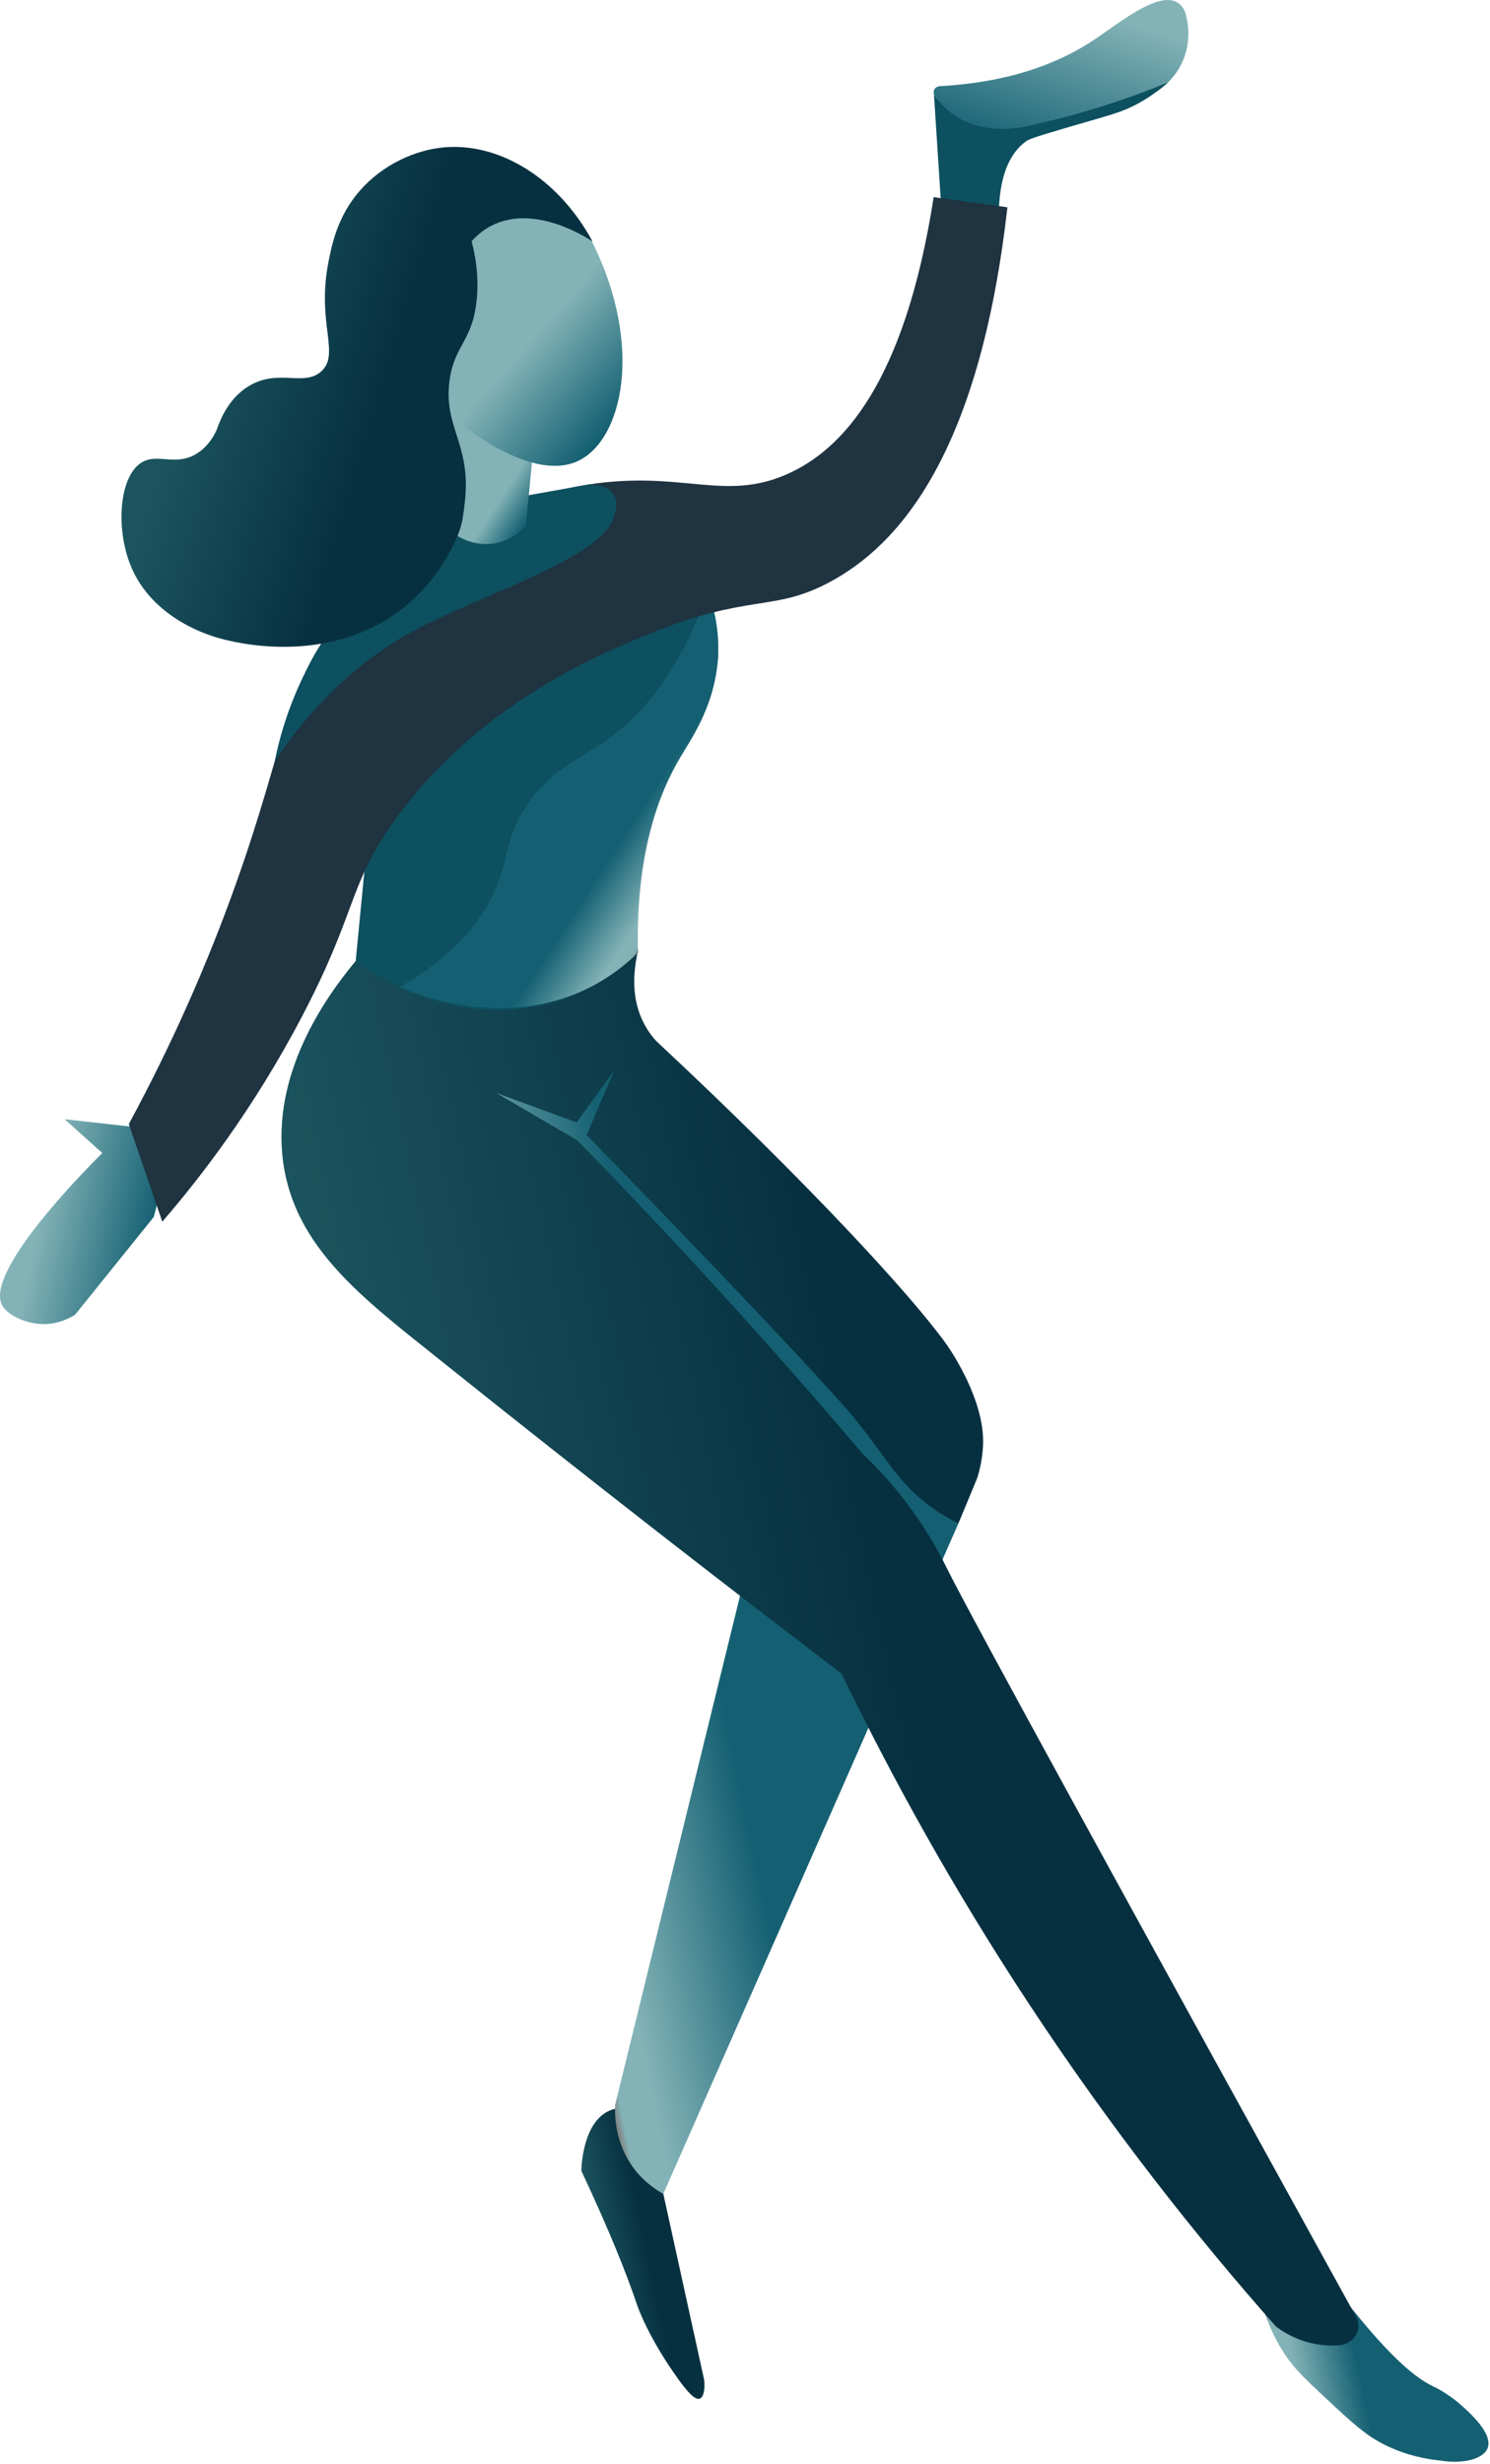 <svg width="551" height="911" viewBox="0 0 551 911" fill="none" xmlns="http://www.w3.org/2000/svg">
<path d="M466.608 851.187C467.877 856.055 470.3 863.115 475.215 870.494C478.741 875.786 482.555 879.387 490.037 886.371C500.181 895.837 505.252 900.571 512.819 904.192C520.283 907.763 527.324 909.125 532.681 909.651C541.264 911.031 548.563 909.007 550.119 905.06C552.219 899.729 543.448 891.924 540.348 889.169C535.296 884.671 530.528 882.471 529.892 882.172C522.688 878.797 510.417 868.627 488.299 838.153C481.067 842.497 473.839 846.844 466.608 851.187" fill="url(#paint0_linear)"/>
<path d="M225.331 780.3C215.595 784.611 215.017 800.716 214.973 802.52C225.391 824.74 231.671 840.436 235.713 852.457C235.713 852.457 239.624 864.081 250.996 879.781C253.663 883.465 256.908 887.527 258.804 886.735C260.265 886.121 260.745 883.115 260.4 879.833C255.365 856.904 250.332 833.979 245.297 811.049C239.745 800.492 234.195 789.933 228.644 779.373C227.376 779.545 226.281 779.88 225.331 780.3Z" fill="url(#paint1_linear)"/>
<path d="M146.292 394.02L275.633 581.926L227.477 778.151C227.301 781.563 227.197 792.181 234.512 801.785C238.172 806.595 242.397 809.451 245.297 811.049L354.431 563.16L224.577 383.585L146.292 394.02Z" fill="url(#paint2_linear)"/>
<path d="M131.536 355.267C120.109 368.996 100.247 397.215 104.725 429.739C109.059 461.202 134.249 479.992 161.625 501.908C219.887 548.552 270.475 587.713 311.259 618.759C329.259 656.053 351.933 697.435 380.515 740.826C411.3 787.568 442.705 827.174 471.801 860.048C473.917 861.662 477.16 863.745 481.499 865.241C486.683 867.028 491.229 867.212 494.115 867.103C497.832 867.218 501.075 864.976 502.048 861.804C503.147 858.213 500.808 855.157 500.581 854.872C417.421 704.044 358.707 597.087 350.048 579.551C346.995 573.368 343.007 566.371 337.796 559.055C331.323 549.971 324.643 542.755 318.767 537.2C302.052 517.497 284.453 497.447 265.939 477.147C248.257 457.764 230.731 439.236 213.444 421.548L183.489 404.037L213.257 414.947L227.143 395.719L216.957 419.598C222.256 425.036 276.344 480.579 301.833 508.49C309.371 516.742 313.14 520.87 314.847 522.939C327.875 538.751 331.599 547.748 343.705 556.673C348.14 559.945 352.101 562.03 354.431 563.16C356.763 557.536 359.095 551.915 361.428 546.291C362.488 542.838 363.324 538.803 363.529 534.277C364.287 517.775 351.624 499.208 349.708 496.559C336.407 478.161 298.144 436.632 243.223 385.378C242.072 384.304 239.985 381.908 238.108 378.312C233.356 369.207 234.156 359.216 235.899 351.611C201.112 352.829 166.325 354.05 131.536 355.267" fill="url(#paint3_linear)"/>
<path d="M246.22 200.659C255.266 209.924 265.822 223.972 265.599 241C265.411 255.389 257.619 264.669 251.407 275.611C242.731 290.892 234.006 314.928 235.912 352.217C229.795 358.013 218.74 366.745 202.762 370.993C166.326 380.679 135.988 358.615 131.536 355.265C134.764 321.992 137.992 288.717 141.22 255.443L246.22 200.659Z" fill="#0D5060"/>
<path d="M221.527 275.588C213.575 280.699 202.62 285.589 194.241 298.556C187.276 309.339 188.107 316.396 183.955 326.987C179.775 337.651 170.568 351.833 147.844 364.945C155.313 368.083 186.673 380.275 217.072 365.535C224.977 361.703 231.177 356.846 235.911 352.219C235.061 315.527 243.579 293.283 251.799 279.603C255.987 272.635 265.141 259.493 265.599 240.999C265.832 231.541 263.716 223.731 261.893 218.621C250.051 251.865 234.148 267.48 221.527 275.588" fill="url(#paint4_linear)"/>
<path d="M404.769 14.6C393.523 22.124 375.656 30.333 347.312 31.873C347.221 31.886 345.995 32.062 345.473 33.169C345.107 33.94 345.317 34.667 345.375 34.849C349.688 40.979 354.003 47.109 358.315 53.239L382.003 48.233L409.004 41.771C415.327 39.076 421.649 36.384 427.971 33.688C429.955 32.383 434.716 28.861 437.487 22.322C441.003 14.019 438.895 6.54 438.248 4.506C437.819 3.429 437.035 1.965 435.545 1.005C434.465 0.308 433.208 -0 431.82 -0C424.088 -0 412.312 9.556 404.769 14.6" fill="url(#paint5_linear)"/>
<path d="M431.957 30.431C421.845 34.621 410.581 38.636 398.208 42.091C392.901 43.572 387.734 44.855 382.732 45.965C380.014 46.74 363.853 51.095 351.645 41.671C348.93 39.576 346.9 37.175 345.374 34.848C346.304 49.237 347.233 63.627 348.161 78.017L369.604 79.52C369.53 78.932 369.456 78.345 369.382 77.757C369.841 63.132 374.34 56.075 379.124 52.461C380.298 51.575 381.292 51.044 395.596 46.867C410.673 42.464 414.536 41.604 420.118 38.667C423.029 37.135 427.277 34.581 431.957 30.431Z" fill="#0D5060"/>
<path d="M37.827 426.252C30.529 433.543 -6.223 470.759 0.915 482.785C2.908 486.151 9.505 489.511 16.217 489.498C21.527 489.484 25.635 487.371 27.737 486.071C37.435 474.023 47.133 461.977 56.831 449.931L63.147 426.548L57.475 417.512C46.284 416.267 35.093 415.02 23.905 413.774C28.545 417.934 33.188 422.092 37.827 426.252Z" fill="url(#paint6_linear)"/>
<path d="M372.54 76.638L345.268 72.895C334.53 141.832 311.396 166.406 290.879 175.376C265.043 186.674 248.735 170.876 205.251 181.614C194.544 184.258 155.778 194.338 127.786 226.143C105.295 251.696 106.823 271.883 87.124 327.072C76.682 356.33 63.675 385.898 47.634 415.55C51.761 427.579 55.887 439.608 60.013 451.636C73.709 435.786 93.615 410.296 111.822 375.502C132.427 336.127 128.606 327.351 146.082 303.078C176.557 260.748 220.745 242.194 240.186 234.3C277.249 219.251 285.699 226.358 306.472 215.379C332.514 201.618 362.207 167.743 372.54 76.638Z" fill="#1F3341"/>
<path d="M193.595 183.414L217.755 179.101C219.18 179.1 224.716 179.233 226.972 182.848C229.056 186.185 227.198 190.648 226.44 192.466C220.35 207.098 177.039 220.158 152.562 233.43C138.472 241.07 119.508 254.806 101.616 281.39C103.923 269.749 110.14 246.744 128.666 224.6C152.578 196.016 182.292 186.441 193.595 183.414Z" fill="#0D5060"/>
<path d="M161.716 191.193C166.739 198.255 174.753 202.081 182.516 200.95C188.856 200.028 192.945 196.1 194.431 194.51L197.479 163.235L187.74 154.28L156.327 141.304C158.125 157.933 159.92 174.563 161.716 191.193Z" fill="url(#paint7_linear)"/>
<path d="M173.728 80.8L161.971 149.557C164.908 151.991 167.841 154.423 170.776 156.856C172.827 158.539 197.267 178.172 213.761 170.415C230.179 162.695 238.245 128.075 218.915 89.27L200.743 67.902L173.728 80.8Z" fill="url(#paint8_linear)"/>
<path d="M164.191 54.48C153.824 55.381 141.559 60.693 132.939 70.645C124.713 80.137 122.595 90.799 121.327 97.591C117.191 119.789 125.829 130.78 118.859 137.238C115.757 140.11 111.908 139.919 107.512 139.732C102.841 139.532 97.552 139.332 91.897 142.802C85.007 147.028 81.743 154.14 80.12 158.928C78.859 161.669 76.636 165.335 72.673 167.746C68.491 170.287 64.687 170.02 61.159 169.752C58.229 169.528 55.491 169.306 52.879 170.687C44.149 175.304 42.719 194.721 48.085 208.532C56.127 229.22 78.635 235.316 81.68 236.089C86.144 237.341 121.727 246.72 149.42 224.504C160.491 215.623 166.295 204.907 169.277 197.854C171.196 193.318 171.396 189.489 171.736 186.953C174.773 164.367 163.856 158.43 166.237 140.718C168.044 127.263 174.961 126.203 176.343 110.147C177.089 101.445 175.716 94.122 174.389 89.19C176.867 86.411 179.403 84.659 181.579 83.519C197.692 75.094 217.376 88.101 219.12 89.287C207.564 67.843 187.801 54.318 167.94 54.319C166.689 54.319 165.44 54.372 164.191 54.48" fill="url(#paint9_linear)"/>
<defs>
<linearGradient id="paint0_linear" x1="543.124" y1="868.068" x2="473.295" y2="882.827" gradientUnits="userSpaceOnUse">
<stop stop-color="#146072"/>
<stop offset="0.011" stop-color="#146072"/>
<stop offset="0.583" stop-color="#146072"/>
<stop offset="0.91" stop-color="#83B3B7"/>
<stop offset="0.982" stop-color="#83B3B7"/>
<stop offset="1" stop-color="#7F7F7E"/>
</linearGradient>
<linearGradient id="paint1_linear" x1="250.221" y1="831.674" x2="222.38" y2="837.558" gradientUnits="userSpaceOnUse">
<stop stop-color="#063040"/>
<stop offset="0.011" stop-color="#063040"/>
<stop offset="0.379" stop-color="#063040"/>
<stop offset="1" stop-color="#1B545E"/>
</linearGradient>
<linearGradient id="paint2_linear" x1="355.613" y1="568.756" x2="189.348" y2="603.896" gradientUnits="userSpaceOnUse">
<stop stop-color="#146072"/>
<stop offset="0.011" stop-color="#146072"/>
<stop offset="0.583" stop-color="#146072"/>
<stop offset="0.91" stop-color="#83B3B7"/>
<stop offset="0.982" stop-color="#83B3B7"/>
<stop offset="1" stop-color="#7F7F7E"/>
</linearGradient>
<linearGradient id="paint3_linear" x1="444.106" y1="583.565" x2="150.193" y2="645.684" gradientUnits="userSpaceOnUse">
<stop stop-color="#063040"/>
<stop offset="0.011" stop-color="#063040"/>
<stop offset="0.379" stop-color="#063040"/>
<stop offset="1" stop-color="#1B545E"/>
</linearGradient>
<linearGradient id="paint4_linear" x1="198.273" y1="287.489" x2="254.304" y2="323.968" gradientUnits="userSpaceOnUse">
<stop stop-color="#146072"/>
<stop offset="0.011" stop-color="#146072"/>
<stop offset="0.583" stop-color="#146072"/>
<stop offset="0.91" stop-color="#83B3B7"/>
<stop offset="0.982" stop-color="#83B3B7"/>
<stop offset="1" stop-color="#7F7F7E"/>
</linearGradient>
<linearGradient id="paint5_linear" x1="380.809" y1="60.575" x2="403.697" y2="-9.591" gradientUnits="userSpaceOnUse">
<stop stop-color="#146072"/>
<stop offset="0.011" stop-color="#146072"/>
<stop offset="0.83" stop-color="#83B3B7"/>
<stop offset="1" stop-color="#83B3B7"/>
</linearGradient>
<linearGradient id="paint6_linear" x1="56.583" y1="457.877" x2="6.383" y2="447.357" gradientUnits="userSpaceOnUse">
<stop stop-color="#146072"/>
<stop offset="0.011" stop-color="#146072"/>
<stop offset="0.83" stop-color="#83B3B7"/>
<stop offset="1" stop-color="#83B3B7"/>
</linearGradient>
<linearGradient id="paint7_linear" x1="198.03" y1="189" x2="146.961" y2="155.642" gradientUnits="userSpaceOnUse">
<stop stop-color="#146072"/>
<stop offset="0.011" stop-color="#146072"/>
<stop offset="0.22" stop-color="#83B3B7"/>
<stop offset="0.586" stop-color="#83B3B7"/>
<stop offset="0.917" stop-color="#83B3B7"/>
<stop offset="1" stop-color="#7F7F7E"/>
</linearGradient>
<linearGradient id="paint8_linear" x1="231.357" y1="152.949" x2="163.217" y2="92.683" gradientUnits="userSpaceOnUse">
<stop stop-color="#146072"/>
<stop offset="0.011" stop-color="#146072"/>
<stop offset="0.487" stop-color="#83B3B7"/>
<stop offset="0.586" stop-color="#83B3B7"/>
<stop offset="0.917" stop-color="#83B3B7"/>
<stop offset="1" stop-color="#7F7F7E"/>
</linearGradient>
<linearGradient id="paint9_linear" x1="182.326" y1="161.507" x2="72.446" y2="128.48" gradientUnits="userSpaceOnUse">
<stop stop-color="#063040"/>
<stop offset="0.011" stop-color="#063040"/>
<stop offset="0.379" stop-color="#063040"/>
<stop offset="1" stop-color="#1B545E"/>
</linearGradient>
</defs>
</svg>
